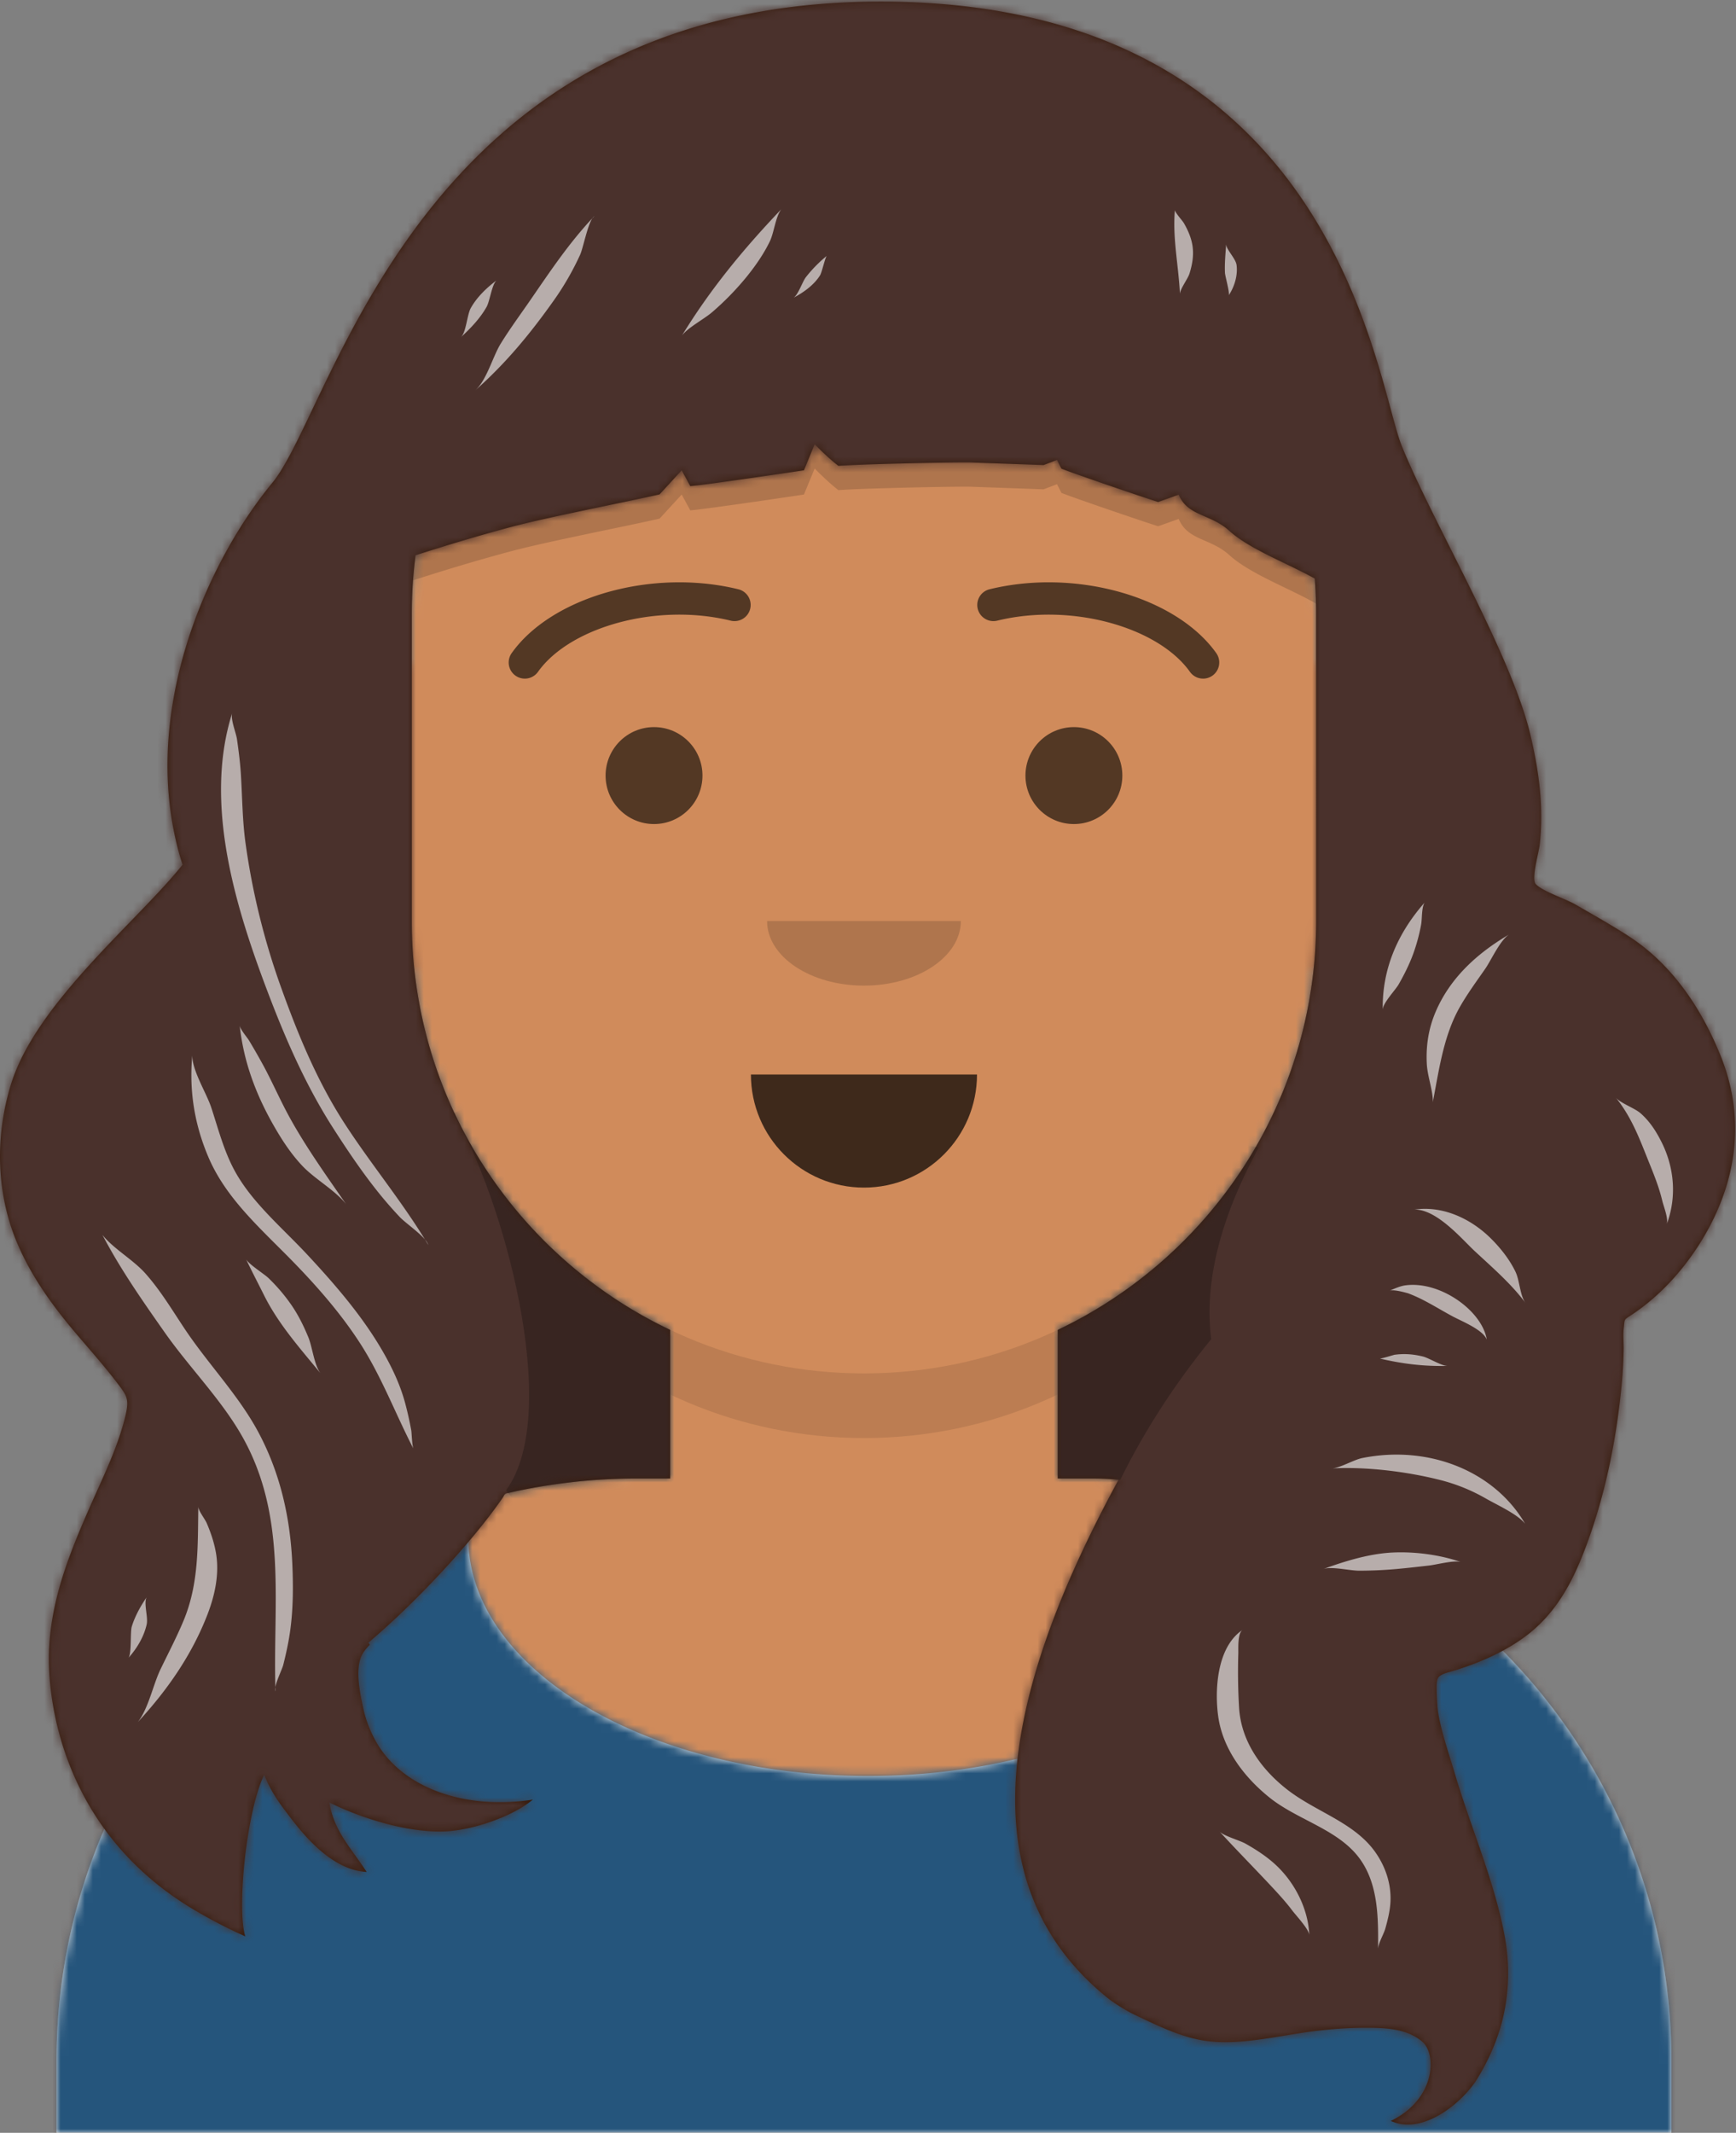 <svg width="215" height="264" xmlns="http://www.w3.org/2000/svg" xmlns:xlink="http://www.w3.org/1999/xlink"><rect width="100%" height="100%" fill="#808080" stroke="none"/><defs><path d="M124 144.611V163h4c39.765 0 72 32.235 72 72v9H0v-9c0-39.765 32.235-72 72-72h4v-18.389c-17.237-8.189-29.628-24.924-31.695-44.73C38.48 99.058 34 94.052 34 88V74c0-5.946 4.325-10.882 10-11.834V56c0-30.928 25.072-56 56-56s56 25.072 56 56v6.166c5.675.952 10 5.888 10 11.834v14c0 6.052-4.48 11.058-10.305 11.881-2.067 19.806-14.458 36.541-31.695 44.73z" id="a"/><path d="M181.544 32.33C210.784 41.488 232 68.792 232 101.052V110H32v-8.948c0-32.655 21.739-60.232 51.534-69.05A18.001 18.001 0 0083 36.348c0 16.281 22.162 29.48 49.5 29.48S182 52.629 182 36.348c0-1.363-.155-2.704-.456-4.018z" id="c"/><path id="e" d="M0 0h264v280H0z"/><path d="M162.831 71.618c-3.348-1.88-8.07-3.626-10.574-5.905-2.337-2.127-5.157-1.787-6.276-4.48l-2.547.905c-1.735-.537-10.524-3.537-11.978-4.128l-.548-1.077-1.667.638c-1.78-.07-9.121-.328-9.121-.328-2.632-.032-13.729.217-16.285.426 0 0-1.222-.916-2.939-2.68l-1.33 3.224s-11.92 1.791-14.078 1.957l-1.063-1.955-2.736 2.98c-3.891.896-13.834 2.824-18.29 4.01-4.034 1.073-7.99 2.265-11.932 3.528A56.531 56.531 0 0051 76v38c0 22.34 13.08 41.623 32 50.611V183h-4c-5.638 0-11.125.648-16.39 1.874a39.21 39.21 0 01-.085.126h-.04c-.069.123-.14.245-.21.368-3.826 5.565-10.971 13.182-16.665 17.969l.197.236c-.418.428-.77.863-.984 1.289-.885 1.753-.226 4.797.191 6.697.294 1.34.8 2.63 1.468 3.86 3.197 5.896 11.146 8.656 19.518 7.329-2.529 2.123-7.549 3.823-10.953 3.943-4.628.165-10.285-1.622-14.262-3.582.604 3.6 2.687 5.614 4.624 8.598-4.773-.246-8.548-5.54-10.147-7.655-1.025-1.355-1.976-2.847-2.536-4.398-2.197 4.508-3.433 16.636-2.343 20.031a62.778 62.778 0 01-6.042-3.109C7.404 226.69 5.778 209.912 6.08 204.016c.317-6.194 2.462-11.603 5.014-17.413 1.647-3.75 3.547-7.535 4.466-11.475.466-1.999.135-2.396-1.102-4.018-2.05-2.686-4.401-5.19-6.518-7.838-2.415-3.021-4.474-6.168-5.911-9.639-2.54-6.137-2.626-13.182-.644-19.507 3.16-10.082 15.714-20.168 21.218-27.09-5.696-17.86 2.748-37.124 11.113-47.262C41.419 50.438 51.691.473 108.586.199c56.896-.274 61.707 46.854 65.032 55.026 3.87 9.513 13.51 25.654 15.903 35.662 1.085 4.54 1.693 9.048 1.165 13.696-.121 1.066-1.077 4.228-.476 4.858.858.902 3.697 1.817 4.905 2.517 2.22 1.287 4.474 2.544 6.61 3.93 5.566 3.61 9.14 9.24 11.393 14.846 2.716 6.759 2.28 13.795-1.066 20.467-2.13 4.248-5.453 8.47-9.71 11.37-1.302.887-1.095.534-1.248 1.874-.093.818.007 1.748-.008 2.565a55.703 55.703 0 01-.215 4.047c-.59 6.493-1.872 13.188-4.113 19.44-1.414 3.948-3.168 7.921-6.533 10.98-2.845 2.586-6.936 4.423-10.852 5.52-1.356.378-1.337.782-1.415 1.175-.106.53.028 3.06.141 3.745.416 2.524 1.37 5.223 2.102 7.689 1.987 6.69 4.905 13.274 6.163 20.122.604 3.289.554 6.73-.218 10.014-.62 2.637-1.748 5.22-3.214 7.605-1.676 2.724-6.589 7.032-10.688 5.177 5.52-2.635 5.76-8.26 3.875-9.833-1.93-1.613-4.577-1.706-7.142-1.697-2.13.007-4.234.17-6.346.436-4.624.58-9.934 2.033-14.557.953-2.63-.615-5.094-1.837-7.467-2.955-.21-.1-1.437-.682-3.135-1.885-17.648-13.969-13.846-37.047 1.067-64.402-1.501-.094-2.015-.141-3.539-.141h-4v-18.389c18.92-8.988 32-28.272 32-50.611V76c0-1.475-.057-2.936-.169-4.382z" id="g"/></defs><g fill="none" fill-rule="evenodd"><g transform="translate(7 20)"><mask id="b" fill="#fff"><use xlink:href="#a"/></mask><use fill="#D0C6AC" xlink:href="#a"/><g mask="url(#b)" fill="#D08B5B"><path d="M-32 0h264v244H-32z"/></g><path d="M156 94v8c0 30.928-25.072 56-56 56s-56-25.072-56-56v-8c0 30.928 25.072 56 56 56s56-25.072 56-56z" fill-opacity=".1" fill="#000" mask="url(#b)"/></g><g transform="translate(-25 154)"><mask id="d" fill="#fff"><use xlink:href="#c"/></mask><use fill="#E6E6E6" xlink:href="#c"/><g mask="url(#d)" fill="#25557C"><path d="M0 0h264v110H0z"/></g></g><g fill="#000"><path d="M93 133c0 7.732 6.268 14 14 14s14-6.268 14-14" fill-opacity=".7"/><path d="M95 114c0 4.418 5.373 8 12 8s12-3.582 12-8" fill-opacity=".16"/><g transform="translate(51 74)" fill-opacity=".6"><circle cx="30" cy="22" r="6"/><circle cx="82" cy="22" r="6"/></g><g fill-rule="nonzero" fill-opacity=".6"><path d="M66.63 83.159c3.915-5.51 14.648-8.598 23.893-6.328a2 2 0 00.954-3.884c-10.737-2.637-23.165.94-28.107 7.894a2 2 0 003.26 2.318zM147.37 83.159c-3.915-5.51-14.648-8.598-23.893-6.328a2 2 0 01-.954-3.884c10.737-2.637 23.165.94 28.108 7.894a2 2 0 01-3.26 2.318z"/></g></g><g transform="translate(-25 -16)"><mask id="f" fill="#fff"><use xlink:href="#e"/></mask><g mask="url(#f)"><path d="M99.9 42.465c-9.798 6.007-18.514 13.862-24.313 22.895-2.762 4.303-5.034 8.84-7.15 13.398a136.14 136.14 0 00-2.961 6.931c-.587 1.47-1.487 3.056-.64 4.599.517-.302.713-.194.388.347 2.692.734 6.434-1.335 8.767-2.099 4.763-1.56 9.53-3.033 14.408-4.331 4.456-1.186 14.399-3.114 18.29-4.01l2.736-2.98 1.063 1.955c2.158-.166 14.078-1.957 14.078-1.957l1.33-3.223c1.717 1.763 2.939 2.679 2.939 2.679 2.556-.209 13.653-.458 16.285-.426 0 0 7.34.258 9.12.328l1.668-.638.548 1.077c1.454.591 10.243 3.59 11.978 4.128l2.547-.906c1.12 2.694 3.94 2.354 6.276 4.481 3.092 2.814 9.569 4.816 12.66 7.263 1.108.876 2.143 1.792 3.183 2.726 1.156 1.037.985 1.188 1.36 2.378.113.356 1.256 2.199 1.743 2.35 1.733.536-10.154-30.486-13.417-34.453-3.368-4.094-25.211-31.654-54.174-30.752" fill-opacity=".16" fill="#000"/><g transform="translate(25 16)"><mask id="h" fill="#fff"><use xlink:href="#g"/></mask><use fill="#361A0A" xlink:href="#g"/><g mask="url(#h)" fill="#4A312C"><path d="M-25-16h264v280H-25z"/></g><path d="M62.68 184.462c7.075-9.707-.531-36.675-6.552-46.661 16.837-7.663 50.086-6.248 99.746 4.247-4.795 8.852-6.75 16.756-5.868 23.71-4.537 5.575-8.286 11.37-11.246 17.383l-34.871 8.606c-22.036 2.653-35.773.225-41.21-7.285z" fill-opacity=".24" fill="#000" mask="url(#h)"/></g><path d="M78.04 170.094c-.059-.201-.205-.427-.405-.665.136.221.272.442.405.665zm-22.63-49.719a88.6 88.6 0 004.456 18.002c2.062 5.721 4.42 11.46 7.813 16.69 3.161 4.876 6.924 9.425 9.956 14.362-.797-.948-2.472-2.1-3.114-2.778a49.966 49.966 0 01-2.984-3.458c-1.923-2.443-3.637-5-5.294-7.583-3.252-5.073-5.69-10.576-7.803-16.08-4.15-10.807-8.313-23.913-4.666-35.33-.282.735.459 2.488.575 3.297.204 1.414.386 2.837.478 4.26.185 2.883.184 5.749.583 8.618zm12.445 44.666c-1.358-1.731-3.881-3.097-5.442-4.762-1.415-1.51-2.511-3.2-3.506-4.94-2.255-3.94-3.737-7.964-4.217-12.37.11.523.918 1.427 1.173 1.856a85.236 85.236 0 011.788 3.124c1.097 2.04 2.013 4.15 3.122 6.187 2.038 3.74 4.63 7.36 7.082 10.905zm4.677 18.458c1.115 1.962 2.04 3.966 2.625 6.102a42.27 42.27 0 01.77 3.413c.07.369.082 1.696.258 2.27-2.215-4.291-3.905-8.835-6.543-12.942-2.604-4.054-5.947-7.781-9.446-11.281-3.695-3.695-7.41-7.182-9.392-11.847-1.725-4.06-2.391-8.218-1.99-12.556.002 1.911 1.757 4.622 2.363 6.469.83 2.527 1.489 5.105 2.737 7.507 2.126 4.089 5.959 7.243 9.165 10.688 3.553 3.816 6.946 7.762 9.453 12.177zm-14.303-9.32a21.991 21.991 0 012.806 3.275c.898 1.285 1.556 2.636 2.145 4.05.507 1.217.73 3.482 1.527 4.498-2.578-3.146-5.233-6.117-7.011-9.69-.607-1.222-1.548-3.023-2.243-4.495.231.593 2.253 1.86 2.776 2.362zm-10.326 6.349c2.838 4.25 6.548 8.081 8.974 12.528 2.83 5.187 4.075 10.807 4.326 16.54.119 2.711.112 5.465-.253 8.168-.196 1.448-.51 2.886-.869 4.312-.136.54-.84 1.926-.977 2.77-.29-10.54 1.454-21.082-4.027-30.903-2.596-4.65-6.586-8.616-9.679-13.018-2.782-3.959-5.498-7.841-7.713-12.074 1.356 1.716 3.8 3.065 5.316 4.769 1.899 2.134 3.348 4.58 4.902 6.908zm11.2 44.319c-.032.204-.033.377.014.5l-.013-.5zm-9.543-22.353c.001.496.816 1.518 1.04 2.035.52 1.209.946 2.478 1.157 3.76.418 2.529-.13 5.14-1.067 7.561-1.9 4.907-4.874 9.253-8.613 13.3 1.335-1.748 1.867-4.589 2.806-6.538.965-2 2-3.97 2.85-6.011 1.92-4.605 1.75-9.311 1.827-14.107zM40.917 221.2c.401-.548.193-3.183.405-3.872.392-1.273 1.07-2.502 1.849-3.635-.416.699.198 2.466-.005 3.373-.332 1.489-1.17 2.932-2.249 4.134zm57.69-178.453a.934.934 0 00-.239.297l.24-.297zm-14.76 21.584c1.42-1.246 2.177-4.19 3.156-5.78 1.125-1.825 2.418-3.579 3.645-5.356 2.432-3.524 4.726-6.984 7.72-10.19-.622.934-1.173 3.768-1.514 4.513a34.612 34.612 0 01-3.221 5.605c-2.86 4.044-5.93 7.803-9.786 11.208zm-.535-10.21c.75-1.327 1.894-2.448 3.18-3.414-.573.503-.831 2.575-1.225 3.275-.795 1.412-1.953 2.63-3.196 3.772.664-.582.772-2.803 1.24-3.633zm119.194 98.006l-.041.31c-.002-1.525-.68-3.2-.76-4.769-.113-2.19.202-4.315 1.082-6.392 1.74-4.101 5.003-7.207 9.164-9.638-1.145.674-2.267 3.213-3.001 4.268-1.103 1.586-2.282 3.187-3.214 4.85-1.943 3.469-2.506 7.618-3.23 11.371zm-1.508-21.646a22.94 22.94 0 01-.989 3.626c-.474 1.279-1.093 2.523-1.783 3.728-.43.75-1.98 2.327-1.978 3.157-.083-4.898 1.728-9.335 5.172-13.257-.378.657-.283 2.03-.422 2.746zm-.801 35.238c3.656-.517 7.105 1.261 9.421 3.551 1.238 1.224 2.338 2.63 3.065 4.133.547 1.13.546 2.983 1.28 3.92-1.797-2.419-4.076-4.373-6.324-6.464-1.564-1.455-4.688-5.181-7.442-5.14zm-.778 10.377c-.192-.065-1.934-.558-2.337-.32.597-.267 1.33-.592 1.987-.679 4.284-.569 9.492 3.141 10.067 6.721-.478-1.226-3.025-2.24-4.176-2.85-1.823-.967-3.564-2.137-5.541-2.872zm1.809 7.811c.742.182 2.32 1.176 3.047 1.165-2.929.07-5.572-.255-8.391-.914.152.041 1.759-.456 1.811-.463 1.215-.172 2.357-.076 3.533.212zm-11.345 13.857c4.288-.242 9.336.384 13.431 1.417a22.338 22.338 0 015.692 2.295c1.414.814 3.93 1.932 4.876 3.137-3.74-6.452-11.85-9.803-20.16-8.14-1.107.222-2.808 1.276-3.84 1.291zm-.96 12.433c2.688-.965 5.661-1.894 8.583-2.029 2.771-.127 5.845.29 8.41 1.173-.883-.24-2.993.332-3.92.437-1.297.147-2.596.299-3.896.418a51.749 51.749 0 01-4.801.222c-1.14-.002-3.32-.54-4.376-.221zM178.46 227.41c.253 3.972 2.552 7.434 5.931 10.08 3.583 2.805 8.379 4.082 10.98 7.829 1.267 1.825 1.943 3.95 1.834 6.098-.056 1.106-.334 2.218-.635 3.294-.197.708-.902 1.868-.901 2.559.031-3.887.084-8.412-2.636-11.673-2.731-3.274-7.493-4.427-10.829-7.115-3.278-2.642-5.765-6.094-6.325-9.985-.452-3.144-.23-8.626 3.03-10.76-.662.39-.53 2.374-.547 2.931a73.85 73.85 0 00.098 6.742zm-2.453 15.262c.396.52 2.57 1.151 3.208 1.51 1.456.817 2.865 1.746 4.02 2.877 2.317 2.266 3.81 5.445 3.918 8.494 0-.72-1.646-2.457-2.109-3.073-.768-1.022-1.635-1.969-2.518-2.917-2.154-2.31-4.39-4.564-6.52-6.891zm52.162-88.882c1.204 1.05 2.01 2.357 2.675 3.709 1.53 3.12 1.815 6.717.589 10 .203-.704-.401-2.184-.571-2.898-.373-1.563-.955-3.04-1.563-4.542-1.18-2.916-2.134-5.648-4.184-8.202.53.668 2.328 1.3 3.054 1.933zM170.51 41.983c0 .332.917 1.293 1.123 1.654.517.902.924 1.849 1.064 2.855.158 1.142-.035 2.259-.381 3.369-.206.66-1.184 1.934-1.184 2.528-.16-3.498-.933-6.86-.622-10.406zm7.637 6.822c.165 1.243-.24 2.644-.964 3.742.132-.31-.454-2.383-.473-2.762-.059-1.173.07-2.38.146-3.552.001.64 1.183 1.763 1.291 2.572zm-60.77 1.568a34.964 34.964 0 01-4.15 4.243c-1.023.89-2.984 1.89-3.764 2.91 3.501-5.711 7.546-10.638 12.302-15.63-.716.92-.903 2.916-1.428 3.993-.774 1.587-1.81 3.076-2.96 4.484zm5.898 2.479c.57-.336 1.104-1.993 1.538-2.55a16.914 16.914 0 012.578-2.63c-.205.22-.602 2.044-.825 2.402-.723 1.16-2 2.107-3.29 2.778z" fill-opacity=".6" fill="#FFF"/></g></g></g></svg>